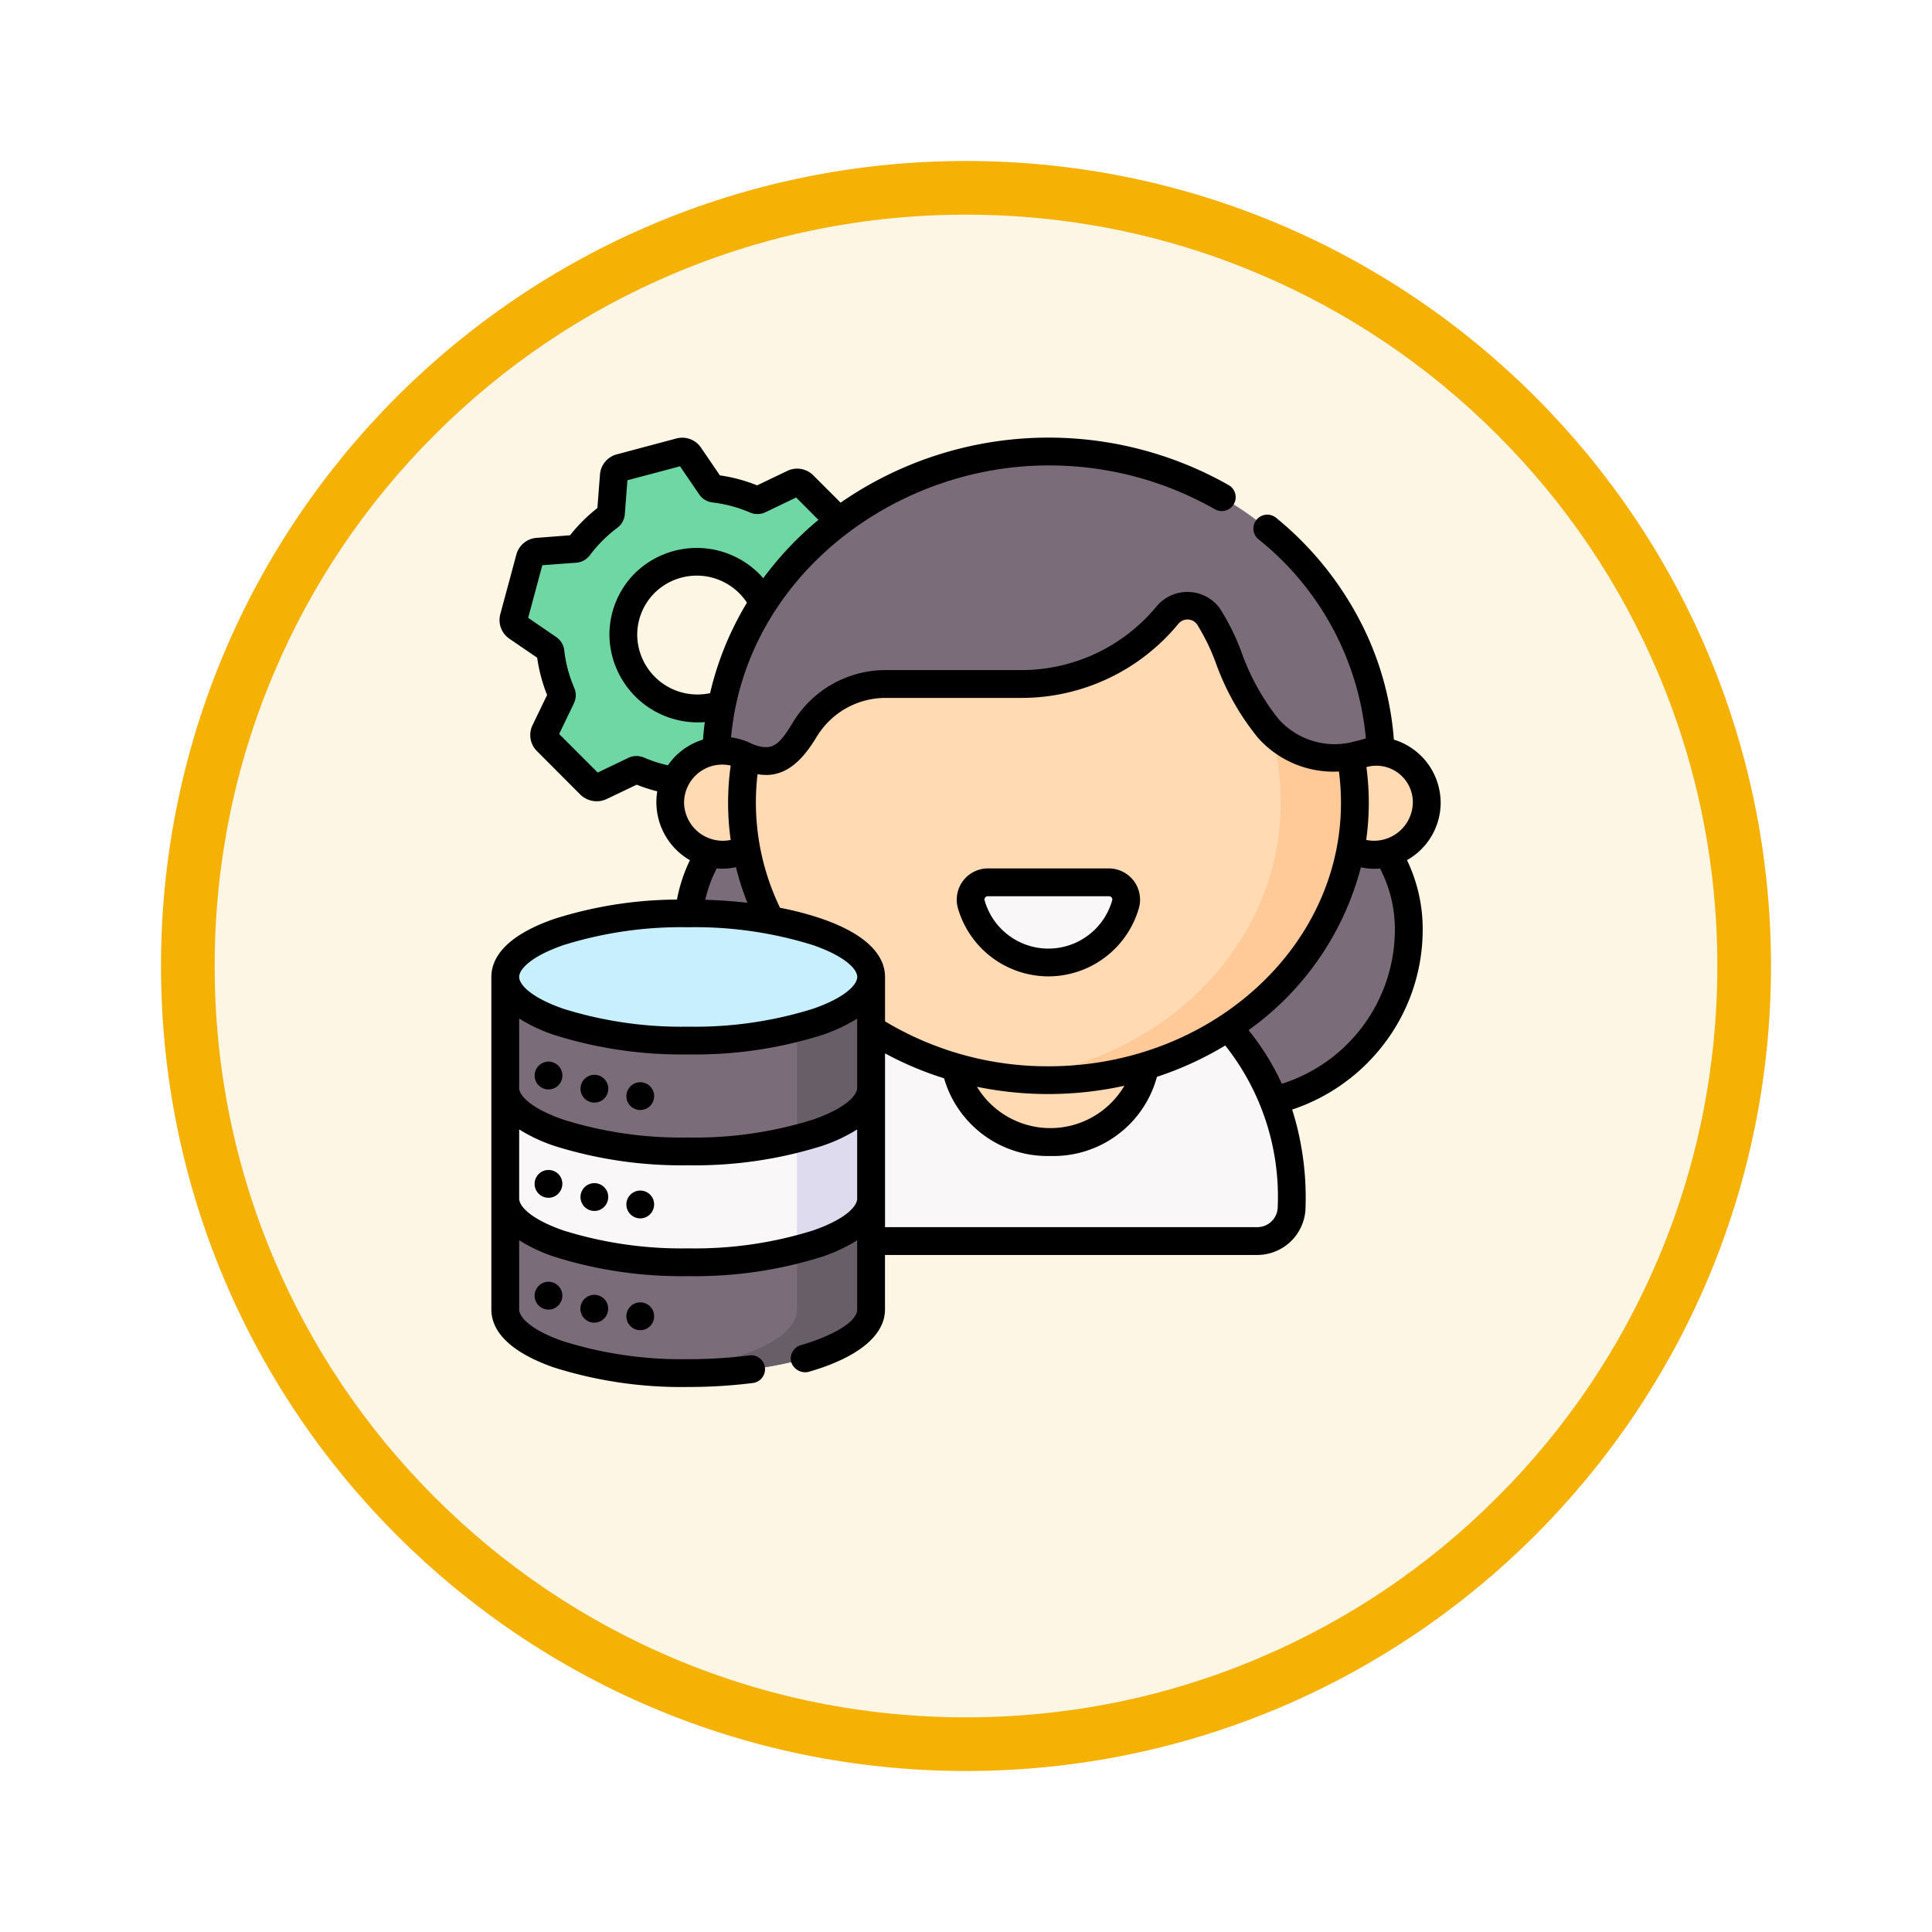 <svg xmlns="http://www.w3.org/2000/svg" xmlns:xlink="http://www.w3.org/1999/xlink" width="108" height="108" viewBox="0 0 108 108">
  <defs>
    <filter id="Trazado_904820" x="0" y="0" width="108" height="108" filterUnits="userSpaceOnUse">
      <feOffset dy="3" input="SourceAlpha"/>
      <feGaussianBlur stdDeviation="3" result="blur"/>
      <feFlood flood-opacity="0.161"/>
      <feComposite operator="in" in2="blur"/>
      <feComposite in="SourceGraphic"/>
    </filter>
  </defs>
  <g id="Grupo_1236589" data-name="Grupo 1236589" transform="translate(-196 -4837)">
    <g id="Grupo_1236237" data-name="Grupo 1236237" transform="translate(205 4843)">
      <g id="Grupo_1211686" data-name="Grupo 1211686" transform="translate(0 0)">
        <g id="Grupo_1173585" data-name="Grupo 1173585" transform="translate(0 0)">
          <g id="Grupo_1173428" data-name="Grupo 1173428">
            <g id="Grupo_1171958" data-name="Grupo 1171958">
              <g id="Grupo_1167341" data-name="Grupo 1167341">
                <g id="Grupo_1166792" data-name="Grupo 1166792">
                  <g transform="matrix(1, 0, 0, 1, -9, -6)" filter="url(#Trazado_904820)">
                    <g id="Trazado_904820-2" data-name="Trazado 904820" transform="translate(9 6)" fill="#fdf6e4">
                      <path d="M 45 88.5 C 39.127 88.5 33.43 87.35 28.068 85.082 C 22.889 82.891 18.236 79.755 14.241 75.759 C 10.245 71.764 7.109 67.111 4.918 61.932 C 2.65 56.57 1.5 50.873 1.5 45 C 1.5 39.127 2.65 33.43 4.918 28.068 C 7.109 22.889 10.245 18.236 14.241 14.241 C 18.236 10.245 22.889 7.109 28.068 4.918 C 33.43 2.65 39.127 1.5 45 1.5 C 50.873 1.5 56.57 2.65 61.932 4.918 C 67.111 7.109 71.764 10.245 75.759 14.241 C 79.755 18.236 82.891 22.889 85.082 28.068 C 87.35 33.43 88.5 39.127 88.5 45 C 88.5 50.873 87.35 56.57 85.082 61.932 C 82.891 67.111 79.755 71.764 75.759 75.759 C 71.764 79.755 67.111 82.891 61.932 85.082 C 56.57 87.35 50.873 88.5 45 88.5 Z" stroke="none"/>
                      <path d="M 45 3 C 39.329 3 33.829 4.11 28.653 6.299 C 23.652 8.415 19.16 11.443 15.302 15.302 C 11.443 19.16 8.415 23.652 6.299 28.653 C 4.11 33.829 3 39.329 3 45 C 3 50.671 4.11 56.171 6.299 61.347 C 8.415 66.348 11.443 70.84 15.302 74.698 C 19.16 78.557 23.652 81.585 28.653 83.701 C 33.829 85.89 39.329 87 45 87 C 50.671 87 56.171 85.89 61.347 83.701 C 66.348 81.585 70.84 78.557 74.698 74.698 C 78.557 70.84 81.585 66.348 83.701 61.347 C 85.89 56.171 87 50.671 87 45 C 87 39.329 85.89 33.829 83.701 28.653 C 81.585 23.652 78.557 19.16 74.698 15.302 C 70.84 11.443 66.348 8.415 61.347 6.299 C 56.171 4.11 50.671 3 45 3 M 45 7.62939453125e-06 C 69.853 7.62939453125e-06 90 20.147 90 45 C 90 69.853 69.853 90 45 90 C 20.147 90 -7.62939453125e-06 69.853 -7.62939453125e-06 45 C -7.62939453125e-06 20.147 20.147 7.62939453125e-06 45 7.62939453125e-06 Z" stroke="none" fill="#f5b104"/>
                    </g>
                  </g>
                </g>
              </g>
            </g>
          </g>
        </g>
      </g>
    </g>
    <g id="ingeniero-de-datos_1_" data-name="ingeniero-de-datos (1)" transform="translate(223.467 4861.467)">
      <g id="Grupo_1236572" data-name="Grupo 1236572">
        <path id="Trazado_1226149" data-name="Trazado 1226149" d="M26.988,24.564a.268.268,0,0,1,.108-.195,8.29,8.29,0,0,0,1.693-1.69.268.268,0,0,1,.195-.108l2.1-.157a.486.486,0,0,0,.433-.358l.9-3.338a.486.486,0,0,0-.195-.527L30.483,17a.269.269,0,0,1-.114-.191,8.228,8.228,0,0,0-.615-2.311.268.268,0,0,1,0-.223l.915-1.9a.486.486,0,0,0-.094-.554L28.137,9.372a.486.486,0,0,0-.554-.1l-1.9.911a.268.268,0,0,1-.223,0,8.229,8.229,0,0,0-2.31-.62.268.268,0,0,1-.191-.115L21.769,7.712a.486.486,0,0,0-.527-.2l-3.34.891a.486.486,0,0,0-.359.432l-.162,2.1a.269.269,0,0,1-.108.195,8.29,8.29,0,0,0-1.693,1.69.268.268,0,0,1-.195.108l-2.1.157a.486.486,0,0,0-.433.358l-.9,3.338a.486.486,0,0,0,.195.527l1.742,1.192A.269.269,0,0,1,14,18.7a8.228,8.228,0,0,0,.615,2.311.268.268,0,0,1,0,.223l-.915,1.9a.486.486,0,0,0,.094.554l2.442,2.447a.486.486,0,0,0,.554.1l1.9-.911a.268.268,0,0,1,.223,0,8.228,8.228,0,0,0,2.31.62.268.268,0,0,1,.191.115L22.6,27.8a.486.486,0,0,0,.527.2l3.34-.891a.486.486,0,0,0,.359-.432Zm-7.714-3.906a4.112,4.112,0,1,1,5.815.006,4.112,4.112,0,0,1-5.815-.006Z" transform="translate(-10.696 -6.723)" fill="#6fd7a3"/>
        <g id="Grupo_1236557" data-name="Grupo 1236557" transform="translate(9.992 0.777)">
          <path id="Trazado_1226150" data-name="Trazado 1226150" d="M114.2,186.885h24.1a8.1,8.1,0,0,1,8.1,8.1,9.856,9.856,0,0,1-9.856,9.856H115.956a9.856,9.856,0,0,1-9.856-9.856A8.1,8.1,0,0,1,114.2,186.885Z" transform="translate(-105.095 -168.293)" fill="#7a6d79"/>
          <g id="Grupo_1236556" data-name="Grupo 1236556">
            <g id="Grupo_1236555" data-name="Grupo 1236555">
              <g id="Grupo_1236554" data-name="Grupo 1236554">
                <g id="Grupo_1236553" data-name="Grupo 1236553">
                  <g id="Grupo_1236552" data-name="Grupo 1236552">
                    <g id="Grupo_1236551" data-name="Grupo 1236551">
                      <path id="Trazado_1226151" data-name="Trazado 1226151" d="M171.41,288.947a13.485,13.485,0,1,1,26.97.129v.83a1.918,1.918,0,0,1-1.918,1.918H173.328a1.918,1.918,0,0,1-1.918-1.918Z" transform="translate(-163.636 -247.693)" fill="#f9f7f8"/>
                      <ellipse id="Elipse_12816" data-name="Elipse 12816" cx="5.315" cy="4.811" rx="5.315" ry="4.811" transform="translate(15.944 28.977)" fill="#ffdab3"/>
                      <g id="Grupo_1236550" data-name="Grupo 1236550">
                        <g id="Grupo_1236548" data-name="Grupo 1236548" transform="translate(0 16.719)">
                          <ellipse id="Elipse_12817" data-name="Elipse 12817" cx="2.911" cy="2.91" rx="2.911" ry="2.91" fill="#ffdab3"/>
                          <ellipse id="Elipse_12818" data-name="Elipse 12818" cx="2.911" cy="2.91" rx="2.911" ry="2.91" transform="translate(36.476)" fill="#ffdab3"/>
                        </g>
                        <ellipse id="Elipse_12819" data-name="Elipse 12819" cx="17.133" cy="15.507" rx="17.133" ry="15.507" transform="translate(4.016 4.122)" fill="#ffdab3"/>
                        <path id="Trazado_1226152" data-name="Trazado 1226152" d="M284.472,48.237a16.362,16.362,0,0,1,11.039,15.407c0,7.929-6.575,14.467-15.06,15.394a19.092,19.092,0,0,0,2.073.113c9.462,0,17.133-6.943,17.133-15.507C299.657,55.676,293.017,49.113,284.472,48.237Z" transform="translate(-261.375 -44.015)" fill="#ffc998"/>
                        <path id="Trazado_1226153" data-name="Trazado 1226153" d="M266.2,239.817a.957.957,0,0,1,.927,1.207,4.484,4.484,0,0,1-8.634,0,.957.957,0,0,1,.927-1.207Z" transform="translate(-241.664 -215.738)" fill="#f9f7f8"/>
                        <g id="Grupo_1236549" data-name="Grupo 1236549" transform="translate(2.564)">
                          <path id="Trazado_1226154" data-name="Trazado 1226154" d="M479.595,168.1c-.006-.036-.013-.07-.019-.106,0,.035,0,.069,0,.1Z" transform="translate(-442.425 -151.36)" fill="#f9f7f8"/>
                          <path id="Trazado_1226155" data-name="Trazado 1226155" d="M121.139,168.02l.015,0c0-.038,0-.076,0-.113C121.153,167.943,121.145,167.981,121.139,168.02Z" transform="translate(-121.139 -151.28)" fill="#f9f7f8"/>
                          <path id="Trazado_1226156" data-name="Trazado 1226156" d="M158.422,24.135c-.435-9.256-8.58-16.635-18.565-16.635s-18.124,7.374-18.565,16.625c0,.038,0,.076,0,.113l.022,0a2.877,2.877,0,0,1,1.655.315c1.622.646,2.361.008,3.282-1.522a5.251,5.251,0,0,1,4.5-2.538h7.585a10.617,10.617,0,0,0,8.194-3.866,1.439,1.439,0,0,1,2.268.071c1.617,2.221,2.233,8.579,7.956,7.855a7.164,7.164,0,0,1,1.655-.315l.022,0c0-.035,0-.069,0-.1Z" transform="translate(-121.272 -7.5)" fill="#7a6d79"/>
                        </g>
                      </g>
                    </g>
                  </g>
                </g>
              </g>
            </g>
          </g>
        </g>
        <g id="Grupo_1236571" data-name="Grupo 1236571">
          <g id="Grupo_1236558" data-name="Grupo 1236558" transform="translate(0.777 26.591)">
            <path id="Trazado_1226157" data-name="Trazado 1226157" d="M7.5,416.621c0,1.963,4.579,3.554,10.226,3.554s10.226-1.591,10.226-3.554v-6.2H7.5Z" transform="translate(-7.5 -394.477)" fill="#7a6d79"/>
            <path id="Trazado_1226158" data-name="Trazado 1226158" d="M94.32,410.423v6.2c0,1.716-3.5,3.148-8.153,3.481.669.048,1.363.073,2.073.073,5.648,0,10.226-1.591,10.226-3.554v-6.2H94.32Z" transform="translate(-78.014 -394.476)" fill="#685e68"/>
            <path id="Trazado_1226159" data-name="Trazado 1226159" d="M7.5,356.2c0,1.963,4.579,3.554,10.226,3.554s10.226-1.591,10.226-3.554v-6.27H7.5Z" transform="translate(-7.5 -340.249)" fill="#f9f7f8"/>
            <path id="Trazado_1226160" data-name="Trazado 1226160" d="M164.834,349.927v9.128c2.515-.647,4.146-1.686,4.146-2.857v-6.27Z" transform="translate(-148.527 -340.25)" fill="#dedbee"/>
            <path id="Trazado_1226161" data-name="Trazado 1226161" d="M7.5,297.045c0,1.963,4.579,3.554,10.226,3.554s10.226-1.591,10.226-3.554v-6.2H7.5Z" transform="translate(-7.5 -287.294)" fill="#7a6d79"/>
            <path id="Trazado_1226162" data-name="Trazado 1226162" d="M164.834,290.848V299.9c2.515-.647,4.146-1.686,4.146-2.857v-6.2Z" transform="translate(-148.527 -287.294)" fill="#685e68"/>
            <ellipse id="Elipse_12820" data-name="Elipse 12820" cx="10.226" cy="3.554" rx="10.226" ry="3.554" fill="#c8effe"/>
          </g>
          <g id="Grupo_1236562" data-name="Grupo 1236562">
            <g id="Grupo_1236559" data-name="Grupo 1236559">
              <path id="Trazado_1226163" data-name="Trazado 1226163" fill="#fff"/>
            </g>
            <g id="Grupo_1236560" data-name="Grupo 1236560">
              <path id="Trazado_1226164" data-name="Trazado 1226164" fill="#fff"/>
            </g>
            <g id="Grupo_1236561" data-name="Grupo 1236561">
              <path id="Trazado_1226165" data-name="Trazado 1226165" fill="#fff"/>
            </g>
          </g>
          <g id="Grupo_1236566" data-name="Grupo 1236566">
            <g id="Grupo_1236563" data-name="Grupo 1236563">
              <path id="Trazado_1226166" data-name="Trazado 1226166" fill="#fff"/>
            </g>
            <g id="Grupo_1236564" data-name="Grupo 1236564">
              <path id="Trazado_1226167" data-name="Trazado 1226167" fill="#fff"/>
            </g>
            <g id="Grupo_1236565" data-name="Grupo 1236565">
              <path id="Trazado_1226168" data-name="Trazado 1226168" fill="#fff"/>
            </g>
          </g>
          <g id="Grupo_1236570" data-name="Grupo 1236570">
            <g id="Grupo_1236567" data-name="Grupo 1236567">
              <path id="Trazado_1226169" data-name="Trazado 1226169" fill="#fff"/>
            </g>
            <g id="Grupo_1236568" data-name="Grupo 1236568">
              <path id="Trazado_1226170" data-name="Trazado 1226170" fill="#fff"/>
            </g>
            <g id="Grupo_1236569" data-name="Grupo 1236569">
              <path id="Trazado_1226171" data-name="Trazado 1226171" fill="#fff"/>
            </g>
          </g>
        </g>
      </g>
      <g id="Grupo_1236588" data-name="Grupo 1236588">
        <g id="Grupo_1236586" data-name="Grupo 1236586">
          <g id="Grupo_1236585" data-name="Grupo 1236585">
            <g id="Grupo_1236576" data-name="Grupo 1236576">
              <g id="Grupo_1236573" data-name="Grupo 1236573">
                <path id="Trazado_1226172" data-name="Trazado 1226172" fill="#fff"/>
              </g>
              <g id="Grupo_1236574" data-name="Grupo 1236574">
                <path id="Trazado_1226173" data-name="Trazado 1226173" fill="#fff"/>
              </g>
              <g id="Grupo_1236575" data-name="Grupo 1236575">
                <path id="Trazado_1226174" data-name="Trazado 1226174" fill="#fff"/>
              </g>
            </g>
            <g id="Grupo_1236580" data-name="Grupo 1236580">
              <g id="Grupo_1236577" data-name="Grupo 1236577">
                <path id="Trazado_1226175" data-name="Trazado 1226175" fill="#fff"/>
              </g>
              <g id="Grupo_1236578" data-name="Grupo 1236578">
                <path id="Trazado_1226176" data-name="Trazado 1226176" fill="#fff"/>
              </g>
              <g id="Grupo_1236579" data-name="Grupo 1236579">
                <path id="Trazado_1226177" data-name="Trazado 1226177" fill="#fff"/>
              </g>
            </g>
            <g id="Grupo_1236584" data-name="Grupo 1236584">
              <g id="Grupo_1236581" data-name="Grupo 1236581">
                <path id="Trazado_1226178" data-name="Trazado 1226178" fill="#fff"/>
              </g>
              <g id="Grupo_1236582" data-name="Grupo 1236582">
                <path id="Trazado_1226179" data-name="Trazado 1226179" fill="#fff"/>
              </g>
              <g id="Grupo_1236583" data-name="Grupo 1236583">
                <path id="Trazado_1226180" data-name="Trazado 1226180" fill="#fff"/>
              </g>
            </g>
          </g>
        </g>
        <g id="Grupo_1236587" data-name="Grupo 1236587" transform="translate(0 0)">
          <path id="Trazado_1226181" data-name="Trazado 1226181" d="M53.066,20.406a3.694,3.694,0,0,0-2.615-3.528,17.167,17.167,0,0,0-1.919-6.69,18.332,18.332,0,0,0-4.653-5.7.777.777,0,1,0-.987,1.2A16.129,16.129,0,0,1,48.886,16.81q-.472.137-.951.247a4.2,4.2,0,0,1-3.925-1.324,12.948,12.948,0,0,1-2.084-3.763,12.624,12.624,0,0,0-1.222-2.455,2.247,2.247,0,0,0-3.5-.107,9.8,9.8,0,0,1-7.594,3.583H22.029a6.057,6.057,0,0,0-5.166,2.914c-.8,1.329-1.182,1.642-2.276,1.22a3.707,3.707,0,0,0-1.187-.374c.818-8.926,9.067-15.2,17.741-15.2A18.708,18.708,0,0,1,40.444,4a.777.777,0,1,0,.774-1.348,20.408,20.408,0,0,0-21.694.979L17.991,2.1a1.265,1.265,0,0,0-1.44-.247l-1.695.812a9,9,0,0,0-2.081-.559L11.716.552a1.265,1.265,0,0,0-1.37-.509L7.006.934a1.265,1.265,0,0,0-.934,1.124L5.927,3.934A9.056,9.056,0,0,0,4.4,5.455L2.527,5.6A1.265,1.265,0,0,0,1.4,6.527L.5,9.865a1.265,1.265,0,0,0,.506,1.371L2.562,12.3a9,9,0,0,0,.554,2.082L2.3,16.074a1.265,1.265,0,0,0,.244,1.441l2.442,2.447a1.308,1.308,0,0,0,1.44.247l1.7-.812a9.011,9.011,0,0,0,1.149.372A3.742,3.742,0,0,0,11.1,23.619a8.753,8.753,0,0,0-.724,2.2A23.028,23.028,0,0,0,3.517,26.9C.61,27.908,0,29.221,0,30.145v18.59c0,.924.61,2.237,3.517,3.247A23.676,23.676,0,0,0,11,53.066a28.763,28.763,0,0,0,3.621-.223.777.777,0,1,0-.2-1.542,27.184,27.184,0,0,1-3.424.21,22.1,22.1,0,0,1-6.976-1C2.2,49.88,1.555,49.159,1.555,48.735v-3.87a9.076,9.076,0,0,0,1.963.92A23.673,23.673,0,0,0,11,46.87a23.672,23.672,0,0,0,7.486-1.084,9.076,9.076,0,0,0,1.963-.92v3.87c0,.751-1.582,1.542-3.149,1.992a.777.777,0,0,0-.532.962.823.823,0,0,0,.962.532c2.756-.792,4.274-2.031,4.274-3.486V45.686h20.81a2.7,2.7,0,0,0,2.7-2.7,16.3,16.3,0,0,0-.748-5.427,10.7,10.7,0,0,0,4.979-3.471,10.52,10.52,0,0,0,2.317-6.627,8.873,8.873,0,0,0-.877-3.847,3.689,3.689,0,0,0,1.882-3.213Zm-1.555,0a2.168,2.168,0,0,1-2.607,2.08,14.939,14.939,0,0,0,.012-4.072A2.042,2.042,0,0,1,51.512,20.406ZM15.364,18.854c1.335,0,2.2-1.105,2.831-2.146a4.5,4.5,0,0,1,3.834-2.161h7.585A11.355,11.355,0,0,0,38.408,10.4a.661.661,0,0,1,1.04.034,11.768,11.768,0,0,1,1.044,2.139,14.1,14.1,0,0,0,2.374,4.216,5.648,5.648,0,0,0,4.514,1.872,13.464,13.464,0,0,1,.115,1.748c0,8.122-7.337,14.73-16.355,14.73a17.641,17.641,0,0,1-9.133-2.512V30.145c0-.924-.61-2.237-3.517-3.247a17.252,17.252,0,0,0-2.352-.619,13.528,13.528,0,0,1-1.258-7.466,3.055,3.055,0,0,0,.484.04ZM35.387,36.227a4.8,4.8,0,0,1-8.242.058,19.762,19.762,0,0,0,8.242-.058Zm-33.832.042v-3.8a9.076,9.076,0,0,0,1.963.92A23.672,23.672,0,0,0,11,34.476a23.672,23.672,0,0,0,7.486-1.084,9.076,9.076,0,0,0,1.963-.92v3.87c0,.424-.648,1.144-2.473,1.779a22.105,22.105,0,0,1-6.976,1,22.1,22.1,0,0,1-6.976-1c-1.825-.634-2.473-1.355-2.473-1.779ZM12.227,14.281a3.367,3.367,0,0,1-4.073-3.254,3.312,3.312,0,0,1,.979-2.357,3.358,3.358,0,0,1,5.155.553A17.381,17.381,0,0,0,12.227,14.281Zm-3.7,3.6a1.045,1.045,0,0,0-.867.016l-1.715.822L3.79,16.563l.825-1.713a1.045,1.045,0,0,0,.018-.867,7.447,7.447,0,0,1-.557-2.093,1.046,1.046,0,0,0-.448-.744L2.058,10.07l.791-2.94,1.9-.142a1.046,1.046,0,0,0,.759-.418A7.515,7.515,0,0,1,7.041,5.039a1.045,1.045,0,0,0,.419-.759l.146-1.9L10.547,1.6,11.62,3.172a1.045,1.045,0,0,0,.743.449,7.448,7.448,0,0,1,2.092.561,1.046,1.046,0,0,0,.868-.016l1.715-.822,1.245,1.248c-.176.147-.351.3-.522.45A18.69,18.69,0,0,0,15.2,7.855a4.932,4.932,0,0,0-7.169-.284A4.858,4.858,0,0,0,6.6,11.026,4.944,4.944,0,0,0,11.932,15.9q-.065.486-.1.977a3.7,3.7,0,0,0-1.962,1.436,7.459,7.459,0,0,1-1.344-.435Zm4.144.407a2.121,2.121,0,0,1,.708.041,14.993,14.993,0,0,0,0,4.158,2.167,2.167,0,0,1-2.606-2.08,2.135,2.135,0,0,1,1.9-2.119Zm.235,5.806a3.7,3.7,0,0,0,.767-.083A14.959,14.959,0,0,0,14.314,26c-.759-.087-1.548-.145-2.355-.17A7.217,7.217,0,0,1,12.6,24.08C12.7,24.088,12.8,24.093,12.9,24.093ZM4.028,28.366a22.1,22.1,0,0,1,6.976-1,22.106,22.106,0,0,1,6.976,1c1.825.634,2.473,1.355,2.473,1.779s-.648,1.144-2.473,1.779a22.105,22.105,0,0,1-6.976,1,22.1,22.1,0,0,1-6.976-1c-1.825-.634-2.473-1.355-2.473-1.779S2.2,29,4.028,28.366ZM17.98,44.317a22.105,22.105,0,0,1-6.976,1,22.1,22.1,0,0,1-6.976-1c-1.825-.634-2.473-1.355-2.473-1.779v-3.87a9.076,9.076,0,0,0,1.963.92A23.672,23.672,0,0,0,11,40.673a23.672,23.672,0,0,0,7.486-1.084,9.076,9.076,0,0,0,1.963-.92v3.87C20.453,42.963,19.805,43.683,17.98,44.317Zm25.979-1.326a1.142,1.142,0,0,1-1.141,1.14H22.007V34.418a18.64,18.64,0,0,0,3.3,1.392,6.017,6.017,0,0,0,5.94,4.343,5.993,5.993,0,0,0,5.96-4.426,18.615,18.615,0,0,0,3.817-1.75A13.589,13.589,0,0,1,43.959,42.991Zm6.548-15.525a9.046,9.046,0,0,1-6.317,8.65,14.428,14.428,0,0,0-1.861-3,16.2,16.2,0,0,0,6.279-9.1,3.557,3.557,0,0,0,1.07.07,7.314,7.314,0,0,1,.829,3.386Z" transform="translate(0 0)"/>
          <path id="Trazado_1226182" data-name="Trazado 1226182" d="M256.1,238.351a5.275,5.275,0,0,0,5.066-3.841,1.749,1.749,0,0,0-1.676-2.194h-6.78a1.749,1.749,0,0,0-1.676,2.194A5.275,5.275,0,0,0,256.1,238.351Zm-3.539-4.406a.184.184,0,0,1,.149-.074h6.78a.18.18,0,0,1,.178.221,3.706,3.706,0,0,1-7.137,0A.163.163,0,0,1,252.563,233.945Z" transform="translate(-224.961 -208.238)"/>
          <path id="Trazado_1226183" data-name="Trazado 1226183" d="M23.393,337.607a.777.777,0,1,0,.42-1.015A.782.782,0,0,0,23.393,337.607Z" transform="translate(-20.916 -301.654)"/>
          <path id="Trazado_1226184" data-name="Trazado 1226184" d="M48.149,344.707a.777.777,0,1,0,.408-1.009A.782.782,0,0,0,48.149,344.707Z" transform="translate(-43.107 -308.018)"/>
          <path id="Trazado_1226185" data-name="Trazado 1226185" d="M72.913,348.719a.777.777,0,1,0,.421-1.016A.786.786,0,0,0,72.913,348.719Z" transform="translate(-65.307 -311.614)"/>
          <path id="Trazado_1226186" data-name="Trazado 1226186" d="M24.828,395.459a.777.777,0,1,0-.468,1.033A.787.787,0,0,0,24.828,395.459Z" transform="translate(-20.915 -354.044)"/>
          <path id="Trazado_1226187" data-name="Trazado 1226187" d="M49.583,402.551a.777.777,0,1,0-.445,1.024A.785.785,0,0,0,49.583,402.551Z" transform="translate(-43.105 -360.399)"/>
          <path id="Trazado_1226188" data-name="Trazado 1226188" d="M74.336,406.571a.777.777,0,1,0-.421,1.014.785.785,0,0,0,.421-1.014Z" transform="translate(-65.293 -364.003)"/>
          <path id="Trazado_1226189" data-name="Trazado 1226189" d="M24.776,455.628a.777.777,0,1,0-.216,1.078A.786.786,0,0,0,24.776,455.628Z" transform="translate(-20.935 -408.097)"/>
          <path id="Trazado_1226190" data-name="Trazado 1226190" d="M49.521,462.727A.778.778,0,1,0,49.3,463.8.786.786,0,0,0,49.521,462.727Z" transform="translate(-43.114 -414.46)"/>
          <path id="Trazado_1226191" data-name="Trazado 1226191" d="M74.271,466.745a.778.778,0,1,0-.216,1.078A.786.786,0,0,0,74.271,466.745Z" transform="translate(-65.299 -418.062)"/>
        </g>
      </g>
    </g>
  </g>
</svg>

